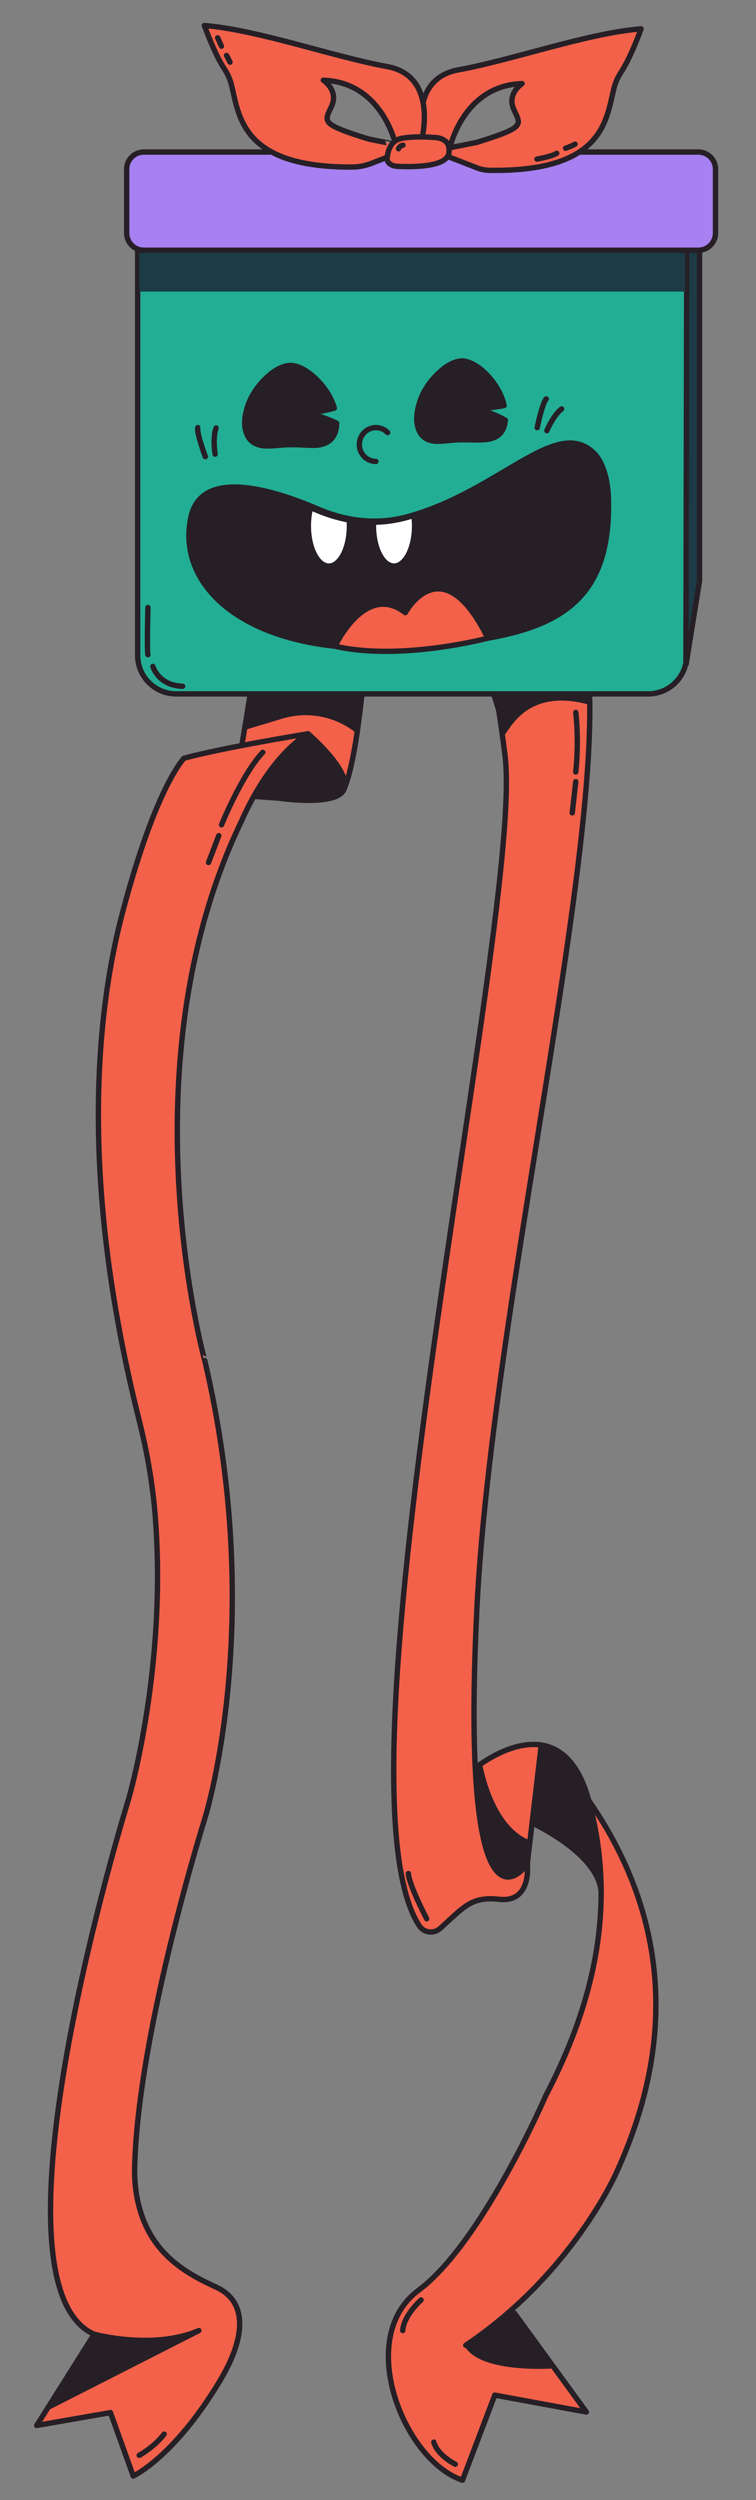 <?xml version="1.0" encoding="utf-8"?>
<!-- Generator: Adobe Illustrator 25.4.1, SVG Export Plug-In . SVG Version: 6.00 Build 0)  -->
<svg version="1.1" id="Layer_1" xmlns="http://www.w3.org/2000/svg" xmlns:xlink="http://www.w3.org/1999/xlink" x="0px" y="0px"
	 viewBox="0 0 375.63 1240.63" style="enable-background:new 0 0 375.63 1240.63;" xml:space="preserve">
<rect x="0" y="0" width="375.63" height="1240.63" fill="#808080" stroke="none"/>
<style type="text/css">
	.st0{fill:#F3614A;stroke:#261F26;stroke-width:2.662;stroke-linecap:round;stroke-linejoin:round;stroke-miterlimit:10;}
	.st1{fill:#261F26;stroke:#261F26;stroke-width:2.662;stroke-linecap:round;stroke-linejoin:round;stroke-miterlimit:10;}
	.st2{fill:none;stroke:#261F26;stroke-width:2.662;stroke-linecap:round;stroke-linejoin:round;stroke-miterlimit:10;}
	.st3{fill:#261F26;}
	.st4{fill:#F3614A;}
	.st5{fill:#22AE95;stroke:#261F26;stroke-width:2.662;stroke-linecap:round;stroke-linejoin:round;stroke-miterlimit:10;}
	.st6{fill:#FFFFFF;stroke:#261F26;stroke-width:2.662;stroke-linecap:round;stroke-linejoin:round;stroke-miterlimit:10;}
	.st7{fill:#1C3B47;stroke:#261F26;stroke-width:2.662;stroke-miterlimit:10;}
	.st8{fill:#1C3B47;}
	.st9{fill:#A780F1;stroke:#261F26;stroke-width:2.662;stroke-linecap:round;stroke-linejoin:round;stroke-miterlimit:10;}
</style>
<g>
	<g>
		<path class="st0" d="M120.11,369.97c0,0,13.87-78.24,11.02-97.94l28.16,27.23l25.25-21.5c0,0-3.25,88.97-13.45,113.5
			L120.11,369.97z"/>
		<path class="st1" d="M138.56,396.09c0,0,29.77,4.49,32.54-4.84c2.77-9.33-18.04-27.12-18.04-27.12l-40.17,30.12L138.56,396.09z"/>
		<path class="st0" d="M119.96,407.52c14.87-33.65,32.67-43.16,33.1-43.38c-0.77,0.12-41.32,6.67-61.61,12.12
			c0,0-13.87,13.72-30.35,75.78c-12.55,46.77-22.68,130.65,8.06,252.84c3.9,15.49,6.67,31.26,7.94,47.18
			c6.05,75.86-13.32,141.14-13.32,141.14s-60.51,194.52-30.15,252.08c3.87,7.15,8.51,11.1,13.16,13.08l4.19,1.07
			c0,0-4.64,8.5-4.19-1.07l-28.55,45.29l36.64-6.39l11.31,31.47c0,0,20.11-9.12,42.86-46.88c14.79-24.53,12.29-40.43-1.38-46.72
			c-15.6-7.18-35.18-17.48-39.9-46.42c-0.75-4.56-0.99-9.17-0.86-13.79c1.9-67.91,34.84-172.4,34.84-172.4s30.73-96.71,0-227.3
			C101.73,675.23,61.16,529.28,119.96,407.52"/>
		<path class="st2" d="M153.05,364.13C153.05,364.13,153.05,364.13,153.05,364.13"/>
		<path class="st3" d="M121.82,362.19l18.49-5.57c12.4-3.73,25.83-1.25,36.07,6.68l1.08,0.83l7.16-89.77l-52.48,4.08L121.82,362.19z
			"/>
		<path class="st1" d="M46.81,1158.36c0,0,29.07,7.98,51.97-1.8l-73.9,37.58L46.81,1158.36z"/>
		<line class="st2" x1="108.71" y1="414.68" x2="103.61" y2="428.03"/>
		<path class="st2" d="M110.07,409.32c0,0,10.02-24.83,20.5-35.99"/>
		<path class="st2" d="M69.16,1218.47c0,0,7.44-4.03,12.41-10.54"/>
	</g>
	<g>
		<path class="st4" d="M255.12,1146.25l36.81,50.22l-45.49-8.38l-16.05,42.21c-29.22-9.74-53.58-70.62-21.92-94.17
			c31.66-23.54,63.27-96.57,63.27-96.57c16.77-32.12,27.12-64.93,27.53-98.81c0.01-0.69,0.02-1.39,0.02-2.09v-0.01
			c-0.83-14.89-24.36-27.75-34.53-32.7l-2.18,18.54v0.01l-8.07,10.87l-16.58-2.04l-18.88-12.5l17.68-43.93
			c0,0,13.73-11.33,28.14-11.72h0.11c1.4,0.22,2.91,0.58,4.46,1.09c6.43,2.09,13.77,6.81,18.96,15.41
			c3.09,4.48,2.53,10.87,5.14,15.57c50.63,76.13,31.11,145.1,10.39,185.72C303.92,1083,283.96,1120.3,255.12,1146.25z"/>
		<path class="st3" d="M239.53,874.92c0,0,4.81,31,23.67,38.32l-1.54,19.11l-30.25-2.6l4.74-51.63L239.53,874.92z"/>
		<g>
			<path class="st2" d="M292.55,893.48c52.05,75.35,32.13,144.44,13.67,184.82c0,0-22.03,50.24-74.8,85.54"/>
			<path class="st2" d="M255.65,1147.98l35.68,48.99l-45.49-8.38l-16.05,42.21c-29.22-9.74-53.58-70.62-21.92-94.16
				c31.66-23.54,63.26-96.57,63.26-96.57c24.53-46.98,35.33-95.45,21.41-146.59c-13.92-51.14-56.42-16.06-56.42-16.06"/>
			<line class="st2" x1="261.98" y1="925.02" x2="268.93" y2="865.95"/>
			<path class="st2" d="M265.05,905c0,0,35.05,16.17,33.63,36.26"/>
			<path class="st0" d="M235.09,318.86c0,0,6.27-20.22,15.82,55.91c9.8,78.13-89.63,508.61-42.57,580.93
				c2.28,3.51,7.21,4.08,10.34,1.3c11.77-10.5,15.25-16.02,29.5-14.47c16.19,1.75,13.81-17.51,13.81-17.51
				s-33.65,49.56-25.07-126.21c8.58-175.77,88.06-474.17,41.73-500.08c-12.54,19.54-20.08,20.93-27.44,20.14
				C243.85,318.07,235.09,318.86,235.09,318.86z"/>
		</g>
		<path class="st3" d="M250.45,365.03c3.13-3.22,11.66-24.45,43.67-14.91l-8.75-89.96l-55.25,41.14L250.45,365.03z"/>
		<path class="st3" d="M231.42,1165.13l21.75-19.42l21.59,29.64C274.76,1175.35,240.24,1177.95,231.42,1165.13z"/>
		<path class="st3" d="M298.59,934.85c-1.35-4.55-4.64-8.86-8.77-12.72c-9.57-9.9-23.72-16.8-25.5-17.64l2.82-24.05l0.03-0.16
			l1.69-14.34c0.17,0.04,0.35,0.1,0.52,0.16c5.87,1.91,12.5,6.01,17.57,13.26c1.39,2.44,2.69,5.26,3.85,8.51
			c0.72,3.17,1.16,6.48,2.68,9.21C296.65,909.83,298.3,922.42,298.59,934.85z"/>
	</g>
	<path class="st5" d="M322.06,344.35H87.55c-10.57,0-19.15-8.57-19.15-19.15V124.18h272.8v201.03
		C341.2,335.78,332.63,344.35,322.06,344.35z"/>
	<g>
		<g>
			<path class="st3" d="M153.09,205.14c4.64,1.06,9.38,2.57,14.19,4.86c-0.05,6.17-3.19,9.52-7.45,10.51
				c-4.3,1.14-9.73-0.07-15.35,0.2c-6.37-0.15-12.7,1.7-17.17-0.43c-4.44-1.82-7.03-7.61-5.04-15.84c1.74-8.2,7.3-14.75,11.65-18.38
				c4.57-3.77,7.92-4.61,10.56-4.74c2.57,0.19,5.69,1.08,10.01,4.48c4.11,3.3,9.42,9.11,11.63,16.72
				C161.12,204.01,153.11,205.08,153.09,205.14z"/>
			<path class="st2" d="M153.09,205.14c4.64,1.06,9.38,2.57,14.19,4.86c-0.05,6.17-3.19,9.52-7.45,10.51
				c-4.3,1.14-9.73-0.07-15.35,0.2c-6.37-0.15-12.7,1.7-17.17-0.43c-4.44-1.82-7.03-7.61-5.04-15.84c1.74-8.2,7.3-14.75,11.65-18.38
				c4.57-3.77,7.92-4.61,10.56-4.74c2.57,0.19,5.69,1.08,10.01,4.48c4.11,3.3,9.42,9.11,11.63,16.72
				C161.12,204.01,153.11,205.08,153.09,205.14z"/>
		</g>
		<g>
			<path class="st3" d="M237.44,203.03c4.46,1.22,9.03,2.91,13.67,5.49c-1.3,12.41-12.71,9.34-23.26,9.73
				c-6.14,0.17-12.17,1.89-16.18-0.64c-3.99-2.18-5.97-8.6-3.54-16.73c2.18-8.17,7.72-14.22,11.85-17.55
				c4.37-3.44,7.34-4.16,9.92-4.22c2.47,0.25,5.73,1.28,9.94,4.94c4.02,3.53,8.99,9.7,10.65,17.22
				C245.39,202.24,237.46,202.97,237.44,203.03z"/>
			<path class="st2" d="M237.44,203.03c4.46,1.22,9.03,2.91,13.67,5.49c-1.3,12.41-12.71,9.34-23.26,9.73
				c-6.14,0.17-12.17,1.89-16.18-0.64c-3.99-2.18-5.97-8.6-3.54-16.73c2.18-8.17,7.72-14.22,11.85-17.55
				c4.37-3.44,7.34-4.16,9.92-4.22c2.47,0.25,5.73,1.28,9.94,4.94c4.02,3.53,8.99,9.7,10.65,17.22
				C245.39,202.24,237.46,202.97,237.44,203.03z"/>
		</g>
		<path class="st2" d="M186.78,228.98c-4.55,0-8.24-3.75-8.24-8.39s3.69-8.39,8.24-8.39c2.27,0,4.33,0.94,5.82,2.46"/>
		<path class="st2" d="M106.88,225.36c0,0-1.33-8.22,0.5-12.99"/>
		<path class="st2" d="M102.02,226.62c0,0-4.35-11.61-3.76-14.44"/>
		<path class="st2" d="M271.71,213.7c0,0,3.24-7.68,7.33-10.74"/>
		<path class="st2" d="M266.92,212.2c0,0,2.49-12.15,4.49-14.23"/>
	</g>
	<path class="st1" d="M203.03,256.27c-15.03,4.22-30.34,2.65-45.17-3.71c-22.47-9.62-57.63-20.33-62.97,3.96
		c-7.94,36.13,30.74,69.08,102.82,64.71c67.57-4.09,106.51-12.29,104.57-74.35c-0.3-9.49-3.01-18.04-7.39-22.21
		C276.19,206.85,248.73,243.43,203.03,256.27z"/>
	<path class="st6" d="M173.61,260.99c0,10.99-4.56,19.92-10.2,19.92s-10.2-8.93-10.2-19.92c0-3.28,0.4-6.35,1.12-9.06
		c0.92,0.39,1.84,0.74,2.74,1.14c5.41,2.32,10.91,3.99,16.42,4.99C173.56,259.02,173.61,259.99,173.61,260.99z"/>
	<path class="st6" d="M205.99,260.99c0,10.99-4.58,19.92-10.22,19.92c-5.64,0-10.2-8.93-10.2-19.92c0-0.61,0.02-1.23,0.04-1.84
		c5.55-0.04,11.09-0.83,16.62-2.36c1.15-0.31,2.27-0.66,3.39-1.01C205.86,257.45,205.99,259.2,205.99,260.99z"/>
	<path class="st0" d="M166.46,320.68c0,0,14.94-32.08,34.92-16.66c0,0,18.18-33.67,41.02,12.67
		C242.4,316.69,199.1,328.19,166.46,320.68z"/>
	<polygon class="st7" points="340.82,330.11 347.58,288.2 347.58,112.38 341.2,124.18 	"/>
	<rect x="69.26" y="112.38" class="st8" width="271.08" height="32.33"/>
	<path class="st9" d="M347.01,124.18H71.44c-4.69,0-8.5-3.81-8.5-8.5V83.95c0-4.69,3.81-8.5,8.5-8.5h275.57c4.69,0,8.5,3.81,8.5,8.5
		v31.73C355.51,120.38,351.7,124.18,347.01,124.18z"/>
	<path class="st2" d="M73.49,301.49c0,0-0.54,21.05,0,23.41"/>
	<path class="st2" d="M75.97,330.72c0,0,2.59,9.47,14.78,9.85"/>
	<g>
		<g>
			<g>
				<path class="st0" d="M210.35,70.38c2.17,0.09,4.3,0.31,6.17,0.69c3.89,0.8,5.67,3.82,6.47,6.79l14.08,5.46
					c1.98,0.77,4.08,1.18,6.2,1.21c57.2,0.82,57.9-25.5,61.85-40.98c0.69-2.69,1.87-5.3,3.5-7.78c4.9-7.43,9.9-21.46,9.9-21.46
					c-26.69,2.14-64.04,15.53-90.73,20.35C205.85,38.63,208.66,62.16,210.35,70.38z M223.55,73.28c0,0,6.62-30.82,35.88-31.8
					c0,0-7.66,4.89-4.18,12.72c3.49,7.83,6.28,8.81-18.11,16.39C230.17,72.06,223.55,73.28,223.55,73.28z"/>
				<path class="st0" d="M192.27,33.01c-26.69-4.82-64.04-18.21-90.73-20.35c0,0,4.99,14.03,9.9,21.46c1.63,2.48,2.82,5.09,3.5,7.78
					c3.9,15.3,4.63,41.2,59.89,41c3.33-0.01,6.63-0.63,9.73-1.83l12.51-4.86c0.8-2.98,2.58-5.99,6.47-6.79
					c1.88-0.38,4-0.6,6.17-0.69C211.41,60.51,214.23,36.98,192.27,33.01z M182.93,68.93c-24.39-7.59-21.6-8.57-18.11-16.39
					c3.48-7.83-4.18-12.72-4.18-12.72c29.27,0.98,35.88,31.8,35.88,31.8S189.91,70.4,182.93,68.93z"/>
				<path class="st0" d="M222.97,76.28c-0.28,1.22-1.05,2.22-2.18,3.03c-0.02,0.02-0.05,0.04-0.08,0.05
					c-2.99,2.1-8.4,2.94-13.69,3.21c-2.07,0.11-4.12,0.12-6.01,0.09c-1.35-0.02-2.62-0.07-3.74-0.13c-2.9-0.14-5.12-1.9-4.93-3.93
					c0.01-0.04,0.01-0.08,0.01-0.12c0.08-0.93,0.25-1.96,0.53-2.99c0.8-2.98,2.58-5.99,6.47-6.79c1.88-0.38,4-0.6,6.17-0.69
					c1.79-0.08,3.61-0.08,5.34-0.04c2.15,0.05,4.15,0.18,5.81,0.31c3.04,0.24,5.51,1.83,6.14,3.93
					C223.15,73.37,223.31,74.77,222.97,76.28z"/>
			</g>
		</g>
		<line class="st2" x1="108.15" y1="18.77" x2="110.04" y2="22.92"/>
		<line class="st2" x1="112.58" y1="27.51" x2="114.28" y2="30.85"/>
		<path class="st0" d="M198,73.84c0,0,0.49-1.5,2.24-1.78"/>
		<path class="st0" d="M266.8,78.95c0,0,7.24-1.23,9.83-2.87"/>
		<path class="st0" d="M281.01,73.57c0,0,3.85-1.39,4.7-2.03"/>
	</g>
	<path class="st2" d="M209.21,1141.37c0,0-8.68,7.64-9.1,15.19"/>
	<path class="st2" d="M226.22,1222.88c0,0-8.72-4.22-10.69-10.98"/>
	<path class="st0" d="M212.01,952.2c0,0-8.85-16.92-9.09-22.44"/>
	<path class="st0" d="M286.07,353.54c0,0,1.74,13.23,0,29.56"/>
	<line class="st2" x1="286.07" y1="387.92" x2="284.33" y2="403.38"/>
</g>
</svg>
